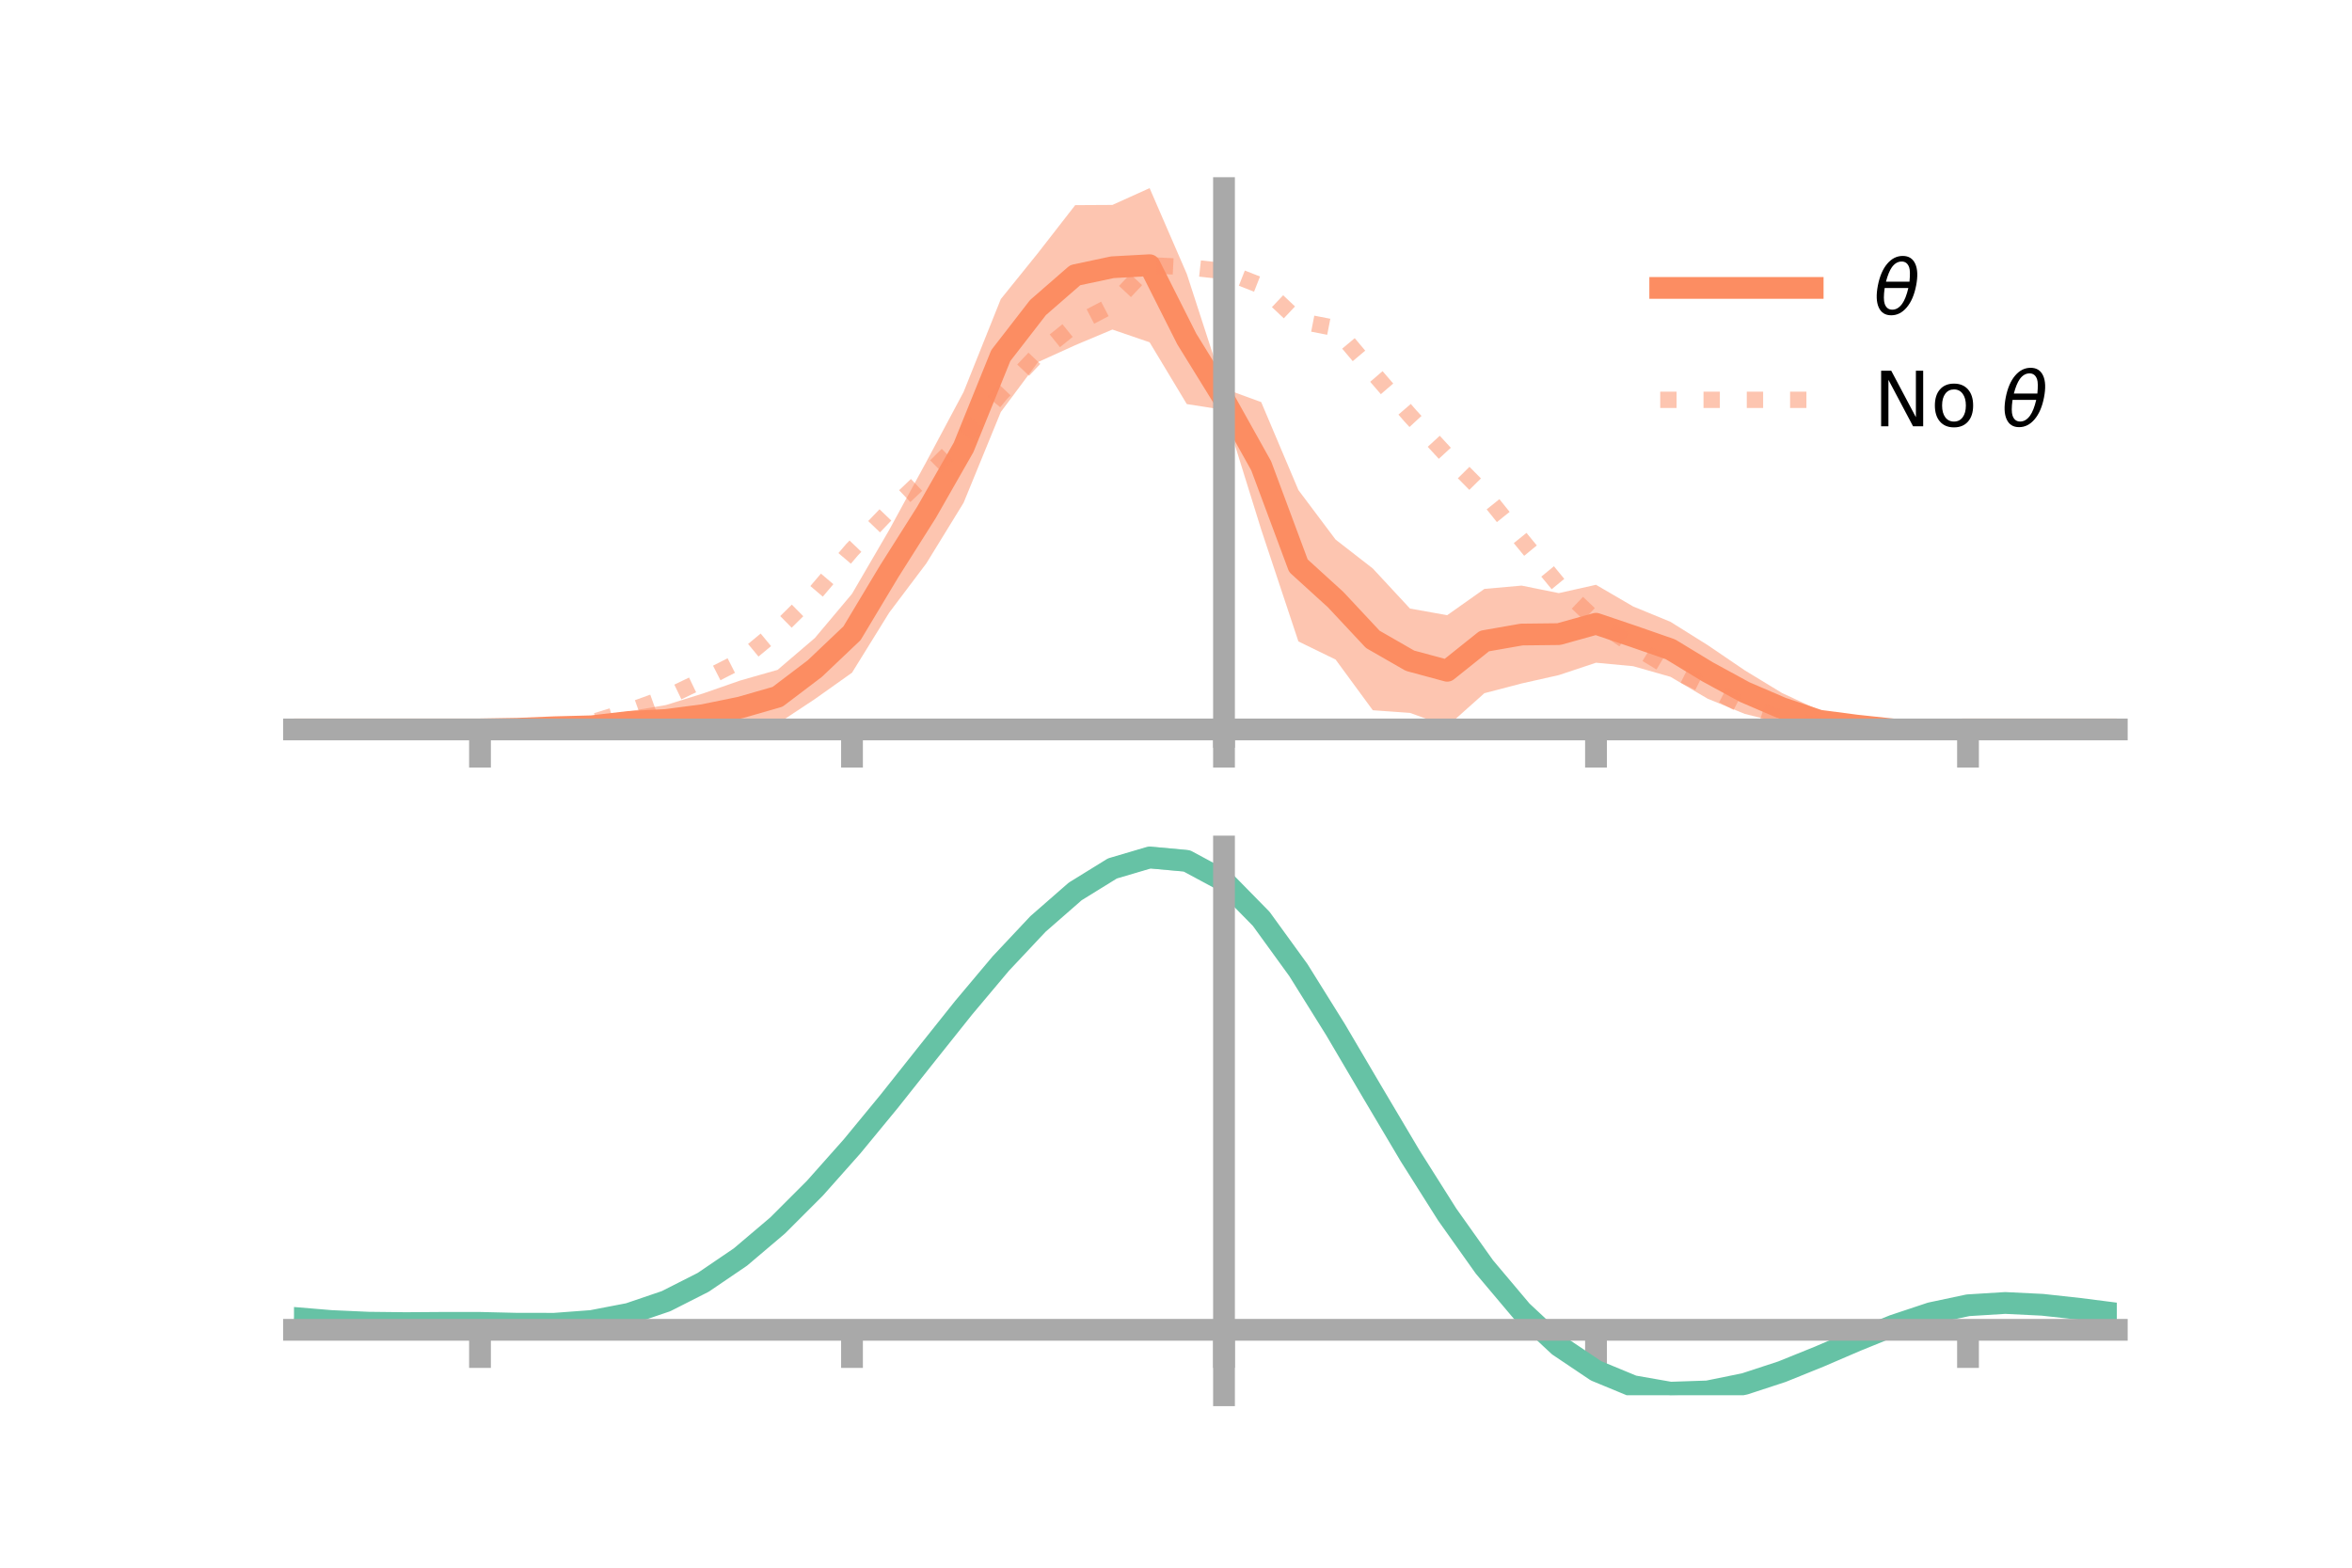 <?xml version="1.0" encoding="utf-8" standalone="no"?>
<!DOCTYPE svg PUBLIC "-//W3C//DTD SVG 1.1//EN"
  "http://www.w3.org/Graphics/SVG/1.1/DTD/svg11.dtd">
<!-- Created with matplotlib (https://matplotlib.org/) -->
<svg height="144pt" version="1.1" viewBox="0 0 216 144" width="216pt" xmlns="http://www.w3.org/2000/svg" xmlns:xlink="http://www.w3.org/1999/xlink">
 <defs>
  <style type="text/css">*{stroke-linecap:butt;stroke-linejoin:round;}</style>
 </defs>
 <g id="figure_1">
  <g id="patch_1">
   <path d="M 0 144 
L 216 144 
L 216 0 
L 0 0 
z
" style="fill:none;"/>
  </g>
  <g id="axes_1">
   <g id="patch_2">
    <path d="M 27 67.68 
L 194.4 67.68 
L 194.4 17.28 
L 27 17.28 
z
" style="fill:none;"/>
   </g>
   <g id="PolyCollection_1">
    <path clip-path="url(#pe1ccd5ec09)" d="M 27 67.002 
L 27 67.002 
L 30.416 67.002 
L 33.833 67.002 
L 37.249 67.002 
L 40.665 67.002 
L 44.082 67.002 
L 47.498 66.827 
L 50.914 66.449 
L 54.331 66.132 
L 57.747 65.339 
L 61.163 64.761 
L 64.58 63.694 
L 67.996 62.503 
L 71.412 61.53 
L 74.829 58.609 
L 78.245 54.545 
L 81.661 48.68 
L 85.078 42.407 
L 88.494 36.003 
L 91.91 27.473 
L 95.327 23.237 
L 98.743 18.843 
L 102.159 18.824 
L 105.576 17.28 
L 108.992 25.161 
L 112.408 35.688 
L 115.824 36.935 
L 119.241 45.013 
L 122.657 49.564 
L 126.073 52.218 
L 129.49 55.9 
L 132.906 56.508 
L 136.322 54.094 
L 139.739 53.791 
L 143.155 54.481 
L 146.571 53.716 
L 149.988 55.709 
L 153.404 57.113 
L 156.82 59.252 
L 160.237 61.576 
L 163.653 63.655 
L 167.069 65.24 
L 170.486 66.053 
L 173.902 66.664 
L 177.318 66.918 
L 180.735 67.002 
L 184.151 67.002 
L 187.567 67.002 
L 190.984 67.002 
L 194.4 67.002 
L 194.4 67.002 
L 194.4 67.002 
L 190.984 67.002 
L 187.567 67.002 
L 184.151 67.002 
L 180.735 67.002 
L 177.318 67.15 
L 173.902 67.359 
L 170.486 67.24 
L 167.069 67.161 
L 163.653 66.432 
L 160.237 65.576 
L 156.82 64.176 
L 153.404 62.166 
L 149.988 61.193 
L 146.571 60.874 
L 143.155 62.013 
L 139.739 62.78 
L 136.322 63.673 
L 132.906 66.721 
L 129.49 65.483 
L 126.073 65.239 
L 122.657 60.584 
L 119.241 58.919 
L 115.824 48.641 
L 112.408 37.651 
L 108.992 37.117 
L 105.576 31.441 
L 102.159 30.271 
L 98.743 31.707 
L 95.327 33.26 
L 91.91 37.846 
L 88.494 46.181 
L 85.078 51.74 
L 81.661 56.274 
L 78.245 61.792 
L 74.829 64.216 
L 71.412 66.48 
L 67.996 67.473 
L 64.58 67.68 
L 61.163 67.51 
L 57.747 67.289 
L 54.331 67.295 
L 50.914 67.153 
L 47.498 67.06 
L 44.082 67.002 
L 40.665 67.002 
L 37.249 67.002 
L 33.833 67.002 
L 30.416 67.002 
L 27 67.002 
z
" style="fill:#fc8d62;fill-opacity:0.5;"/>
   </g>
   <g id="matplotlib.axis_1">
    <g id="xtick_1">
     <g id="line2d_1">
      <defs>
       <path d="M 0 0 
L 0 3.5 
" id="m696c8c00d8" style="stroke:#a9a9a9;stroke-width:2;"/>
      </defs>
      <g>
       <use style="fill:#a9a9a9;stroke:#a9a9a9;stroke-width:2;" x="44.082" xlink:href="#m696c8c00d8" y="67.002"/>
      </g>
     </g>
    </g>
    <g id="xtick_2">
     <g id="line2d_2">
      <g>
       <use style="fill:#a9a9a9;stroke:#a9a9a9;stroke-width:2;" x="78.245" xlink:href="#m696c8c00d8" y="67.002"/>
      </g>
     </g>
    </g>
    <g id="xtick_3">
     <g id="line2d_3">
      <g>
       <use style="fill:#a9a9a9;stroke:#a9a9a9;stroke-width:2;" x="112.408" xlink:href="#m696c8c00d8" y="67.002"/>
      </g>
     </g>
    </g>
    <g id="xtick_4">
     <g id="line2d_4">
      <g>
       <use style="fill:#a9a9a9;stroke:#a9a9a9;stroke-width:2;" x="146.571" xlink:href="#m696c8c00d8" y="67.002"/>
      </g>
     </g>
    </g>
    <g id="xtick_5">
     <g id="line2d_5">
      <g>
       <use style="fill:#a9a9a9;stroke:#a9a9a9;stroke-width:2;" x="180.735" xlink:href="#m696c8c00d8" y="67.002"/>
      </g>
     </g>
    </g>
   </g>
   <g id="matplotlib.axis_2"/>
   <g id="line2d_6">
    <path clip-path="url(#pe1ccd5ec09)" d="M 27 67.002 
L 30.416 67.002 
L 33.833 67.002 
L 37.249 67.002 
L 40.665 67.002 
L 44.082 67.002 
L 47.498 66.944 
L 50.914 66.801 
L 54.331 66.713 
L 57.747 66.314 
L 61.163 66.135 
L 64.58 65.687 
L 67.996 64.988 
L 71.412 64.005 
L 74.829 61.413 
L 78.245 58.169 
L 81.661 52.477 
L 85.078 47.074 
L 88.494 41.092 
L 91.91 32.66 
L 95.327 28.249 
L 98.743 25.275 
L 102.159 24.548 
L 105.576 24.36 
L 108.992 31.139 
L 112.408 36.669 
L 115.824 42.788 
L 119.241 51.966 
L 122.657 55.074 
L 126.073 58.728 
L 129.49 60.691 
L 132.906 61.614 
L 136.322 58.884 
L 139.739 58.286 
L 143.155 58.247 
L 146.571 57.295 
L 149.988 58.451 
L 153.404 59.64 
L 156.82 61.714 
L 160.237 63.576 
L 163.653 65.044 
L 167.069 66.2 
L 170.486 66.647 
L 173.902 67.011 
L 177.318 67.034 
L 180.735 67.002 
L 184.151 67.002 
L 187.567 67.002 
L 190.984 67.002 
L 194.4 67.002 
" style="fill:none;stroke:#fc8d62;stroke-linecap:square;stroke-width:2;"/>
   </g>
   <g id="line2d_7">
    <path clip-path="url(#pe1ccd5ec09)" d="M 27 67.002 
L 30.416 67.002 
L 33.833 67.002 
L 37.249 67.002 
L 40.665 67.002 
L 44.082 67.002 
L 47.498 66.924 
L 50.914 66.813 
L 54.331 66.361 
L 57.747 65.314 
L 61.163 64.085 
L 64.58 62.445 
L 67.996 60.708 
L 71.412 57.88 
L 74.829 54.508 
L 78.245 50.498 
L 81.661 46.934 
L 85.078 43.68 
L 88.494 40.291 
L 91.91 36.166 
L 95.327 32.558 
L 98.743 29.795 
L 102.159 28.015 
L 105.576 24.36 
L 108.992 24.533 
L 112.408 24.905 
L 115.824 26.247 
L 119.241 29.473 
L 122.657 30.139 
L 126.073 34.2 
L 129.49 38.166 
L 132.906 41.875 
L 136.322 45.333 
L 139.739 49.584 
L 143.155 53.74 
L 146.571 56.994 
L 149.988 59.328 
L 153.404 61.392 
L 156.82 63.117 
L 160.237 64.897 
L 163.653 65.994 
L 167.069 66.648 
L 170.486 66.768 
L 173.902 66.926 
L 177.318 67.043 
L 180.735 67.002 
L 184.151 67.002 
L 187.567 67.002 
L 190.984 67.002 
L 194.4 67.002 
" style="fill:none;stroke:#fc8d62;stroke-dasharray:1.5,2.475;stroke-dashoffset:0;stroke-opacity:0.5;stroke-width:1.5;"/>
   </g>
   <g id="patch_3">
    <path d="M 112.408 67.68 
L 112.408 17.28 
" style="fill:none;stroke:#a9a9a9;stroke-linecap:square;stroke-linejoin:miter;stroke-width:2;"/>
   </g>
   <g id="patch_4">
    <path d="M 194.4 67.68 
L 194.4 17.28 
" style="fill:none;"/>
   </g>
   <g id="patch_5">
    <path d="M 27 67.002 
L 194.4 67.002 
" style="fill:none;stroke:#a9a9a9;stroke-linecap:square;stroke-linejoin:miter;stroke-width:2;"/>
   </g>
   <g id="patch_6">
    <path d="M 27 17.28 
L 194.4 17.28 
" style="fill:none;"/>
   </g>
   <g id="legend_1">
    <g id="line2d_8">
     <path d="M 152.47 26.449 
L 166.47 26.449 
" style="fill:none;stroke:#fc8d62;stroke-linecap:square;stroke-width:2;"/>
    </g>
    <g id="line2d_9"/>
    <g id="text_1">
     <!-- $\theta$ -->
     <g transform="translate(172.07 28.899)scale(0.07 -0.07)">
      <defs>
       <path d="M 45.516 34.672 
L 14.453 34.672 
Q 12.359 20.062 14.5 13.875 
Q 17.188 6.25 24.469 6.25 
Q 31.781 6.25 37.359 13.922 
Q 42.234 20.656 45.516 34.672 
z
M 47.016 42.969 
Q 48.344 56.844 46.625 61.719 
Q 43.953 69.438 36.766 69.438 
Q 29.297 69.438 23.828 61.812 
Q 19.531 55.672 16.156 42.969 
z
M 38.188 76.766 
Q 49.906 76.766 54.594 66.406 
Q 59.281 56.109 55.719 37.844 
Q 52.203 19.625 43.453 9.281 
Q 34.766 -1.125 23.047 -1.125 
Q 11.281 -1.125 6.641 9.281 
Q 2 19.625 5.516 37.844 
Q 9.078 56.109 17.719 66.406 
Q 26.422 76.766 38.188 76.766 
z
" id="DejaVuSans-Oblique-952"/>
      </defs>
      <use transform="translate(0 0.234)" xlink:href="#DejaVuSans-Oblique-952"/>
     </g>
    </g>
    <g id="line2d_10">
     <path d="M 152.47 36.724 
L 166.47 36.724 
" style="fill:none;stroke:#fc8d62;stroke-dasharray:1.5,2.475;stroke-dashoffset:0;stroke-opacity:0.5;stroke-width:1.5;"/>
    </g>
    <g id="line2d_11"/>
    <g id="text_2">
     <!-- No $\theta$ -->
     <g transform="translate(172.07 39.174)scale(0.07 -0.07)">
      <defs>
       <path d="M 9.812 72.906 
L 23.094 72.906 
L 55.422 11.922 
L 55.422 72.906 
L 64.984 72.906 
L 64.984 0 
L 51.703 0 
L 19.391 60.984 
L 19.391 0 
L 9.812 0 
z
" id="DejaVuSans-78"/>
       <path d="M 30.609 48.391 
Q 23.391 48.391 19.188 42.75 
Q 14.984 37.109 14.984 27.297 
Q 14.984 17.484 19.156 11.844 
Q 23.344 6.203 30.609 6.203 
Q 37.797 6.203 41.984 11.859 
Q 46.188 17.531 46.188 27.297 
Q 46.188 37.016 41.984 42.703 
Q 37.797 48.391 30.609 48.391 
z
M 30.609 56 
Q 42.328 56 49.016 48.375 
Q 55.719 40.766 55.719 27.297 
Q 55.719 13.875 49.016 6.219 
Q 42.328 -1.422 30.609 -1.422 
Q 18.844 -1.422 12.172 6.219 
Q 5.516 13.875 5.516 27.297 
Q 5.516 40.766 12.172 48.375 
Q 18.844 56 30.609 56 
z
" id="DejaVuSans-111"/>
       <path id="DejaVuSans-32"/>
      </defs>
      <use transform="translate(0 0.234)" xlink:href="#DejaVuSans-78"/>
      <use transform="translate(74.805 0.234)" xlink:href="#DejaVuSans-111"/>
      <use transform="translate(135.986 0.234)" xlink:href="#DejaVuSans-32"/>
      <use transform="translate(167.773 0.234)" xlink:href="#DejaVuSans-Oblique-952"/>
     </g>
    </g>
   </g>
  </g>
  <g id="axes_2">
   <g id="patch_7">
    <path d="M 27 128.16 
L 194.4 128.16 
L 194.4 77.76 
L 27 77.76 
z
" style="fill:none;"/>
   </g>
   <g id="PolyCollection_2">
    <path clip-path="url(#pef06c15e2d)" d="M 27 121.099 
L 27 121.017 
L 30.416 121.312 
L 33.833 121.468 
L 37.249 121.503 
L 40.665 121.475 
L 44.082 121.474 
L 47.498 121.554 
L 50.914 121.557 
L 54.331 121.301 
L 57.747 120.641 
L 61.163 119.461 
L 64.58 117.69 
L 67.996 115.309 
L 71.412 112.336 
L 74.829 108.83 
L 78.245 104.887 
L 81.661 100.633 
L 85.078 96.223 
L 88.494 91.841 
L 91.91 87.686 
L 95.327 83.975 
L 98.743 80.931 
L 102.159 78.784 
L 105.576 77.76 
L 108.992 78.082 
L 112.408 79.956 
L 115.824 83.493 
L 119.241 88.279 
L 122.657 93.841 
L 126.073 99.74 
L 129.49 105.596 
L 132.906 111.094 
L 136.322 115.99 
L 139.739 120.109 
L 143.155 123.346 
L 146.571 125.664 
L 149.988 127.087 
L 153.404 127.69 
L 156.82 127.582 
L 160.237 126.903 
L 163.653 125.805 
L 167.069 124.452 
L 170.486 123.013 
L 173.902 121.651 
L 177.318 120.528 
L 180.735 119.808 
L 184.151 119.598 
L 187.567 119.772 
L 190.984 120.157 
L 194.4 120.608 
L 194.4 120.718 
L 194.4 120.718 
L 190.984 120.294 
L 187.567 119.931 
L 184.151 119.769 
L 180.735 119.984 
L 177.318 120.713 
L 173.902 121.865 
L 170.486 123.277 
L 167.069 124.776 
L 163.653 126.185 
L 160.237 127.327 
L 156.82 128.037 
L 153.404 128.16 
L 149.988 127.568 
L 146.571 126.165 
L 143.155 123.895 
L 139.739 120.746 
L 136.322 116.757 
L 132.906 112.024 
L 129.49 106.708 
L 126.073 101.044 
L 122.657 95.332 
L 119.241 89.943 
L 115.824 85.303 
L 112.408 81.876 
L 108.992 80.069 
L 105.576 79.765 
L 102.159 80.761 
L 98.743 82.834 
L 95.327 85.763 
L 91.91 89.323 
L 88.494 93.299 
L 85.078 97.484 
L 81.661 101.685 
L 78.245 105.731 
L 74.829 109.476 
L 71.412 112.803 
L 67.996 115.624 
L 64.58 117.888 
L 61.163 119.581 
L 57.747 120.726 
L 54.331 121.379 
L 50.914 121.633 
L 47.498 121.629 
L 44.082 121.55 
L 40.665 121.547 
L 37.249 121.566 
L 33.833 121.524 
L 30.416 121.374 
L 27 121.099 
z
" style="fill:#66c2a5;fill-opacity:0.5;"/>
   </g>
   <g id="matplotlib.axis_3">
    <g id="xtick_6">
     <g id="line2d_12">
      <g>
       <use style="fill:#a9a9a9;stroke:#a9a9a9;stroke-width:2;" x="44.082" xlink:href="#m696c8c00d8" y="122.15"/>
      </g>
     </g>
    </g>
    <g id="xtick_7">
     <g id="line2d_13">
      <g>
       <use style="fill:#a9a9a9;stroke:#a9a9a9;stroke-width:2;" x="78.245" xlink:href="#m696c8c00d8" y="122.15"/>
      </g>
     </g>
    </g>
    <g id="xtick_8">
     <g id="line2d_14">
      <g>
       <use style="fill:#a9a9a9;stroke:#a9a9a9;stroke-width:2;" x="112.408" xlink:href="#m696c8c00d8" y="122.15"/>
      </g>
     </g>
    </g>
    <g id="xtick_9">
     <g id="line2d_15">
      <g>
       <use style="fill:#a9a9a9;stroke:#a9a9a9;stroke-width:2;" x="146.571" xlink:href="#m696c8c00d8" y="122.15"/>
      </g>
     </g>
    </g>
    <g id="xtick_10">
     <g id="line2d_16">
      <g>
       <use style="fill:#a9a9a9;stroke:#a9a9a9;stroke-width:2;" x="180.735" xlink:href="#m696c8c00d8" y="122.15"/>
      </g>
     </g>
    </g>
   </g>
   <g id="matplotlib.axis_4"/>
   <g id="line2d_17">
    <path clip-path="url(#pef06c15e2d)" d="M 27 121.058 
L 30.416 121.343 
L 33.833 121.496 
L 37.249 121.534 
L 40.665 121.511 
L 44.082 121.512 
L 47.498 121.592 
L 50.914 121.595 
L 54.331 121.34 
L 57.747 120.683 
L 61.163 119.521 
L 64.58 117.789 
L 67.996 115.466 
L 71.412 112.569 
L 74.829 109.153 
L 78.245 105.309 
L 81.661 101.159 
L 85.078 96.854 
L 88.494 92.57 
L 91.91 88.505 
L 95.327 84.869 
L 98.743 81.883 
L 102.159 79.772 
L 105.576 78.763 
L 108.992 79.076 
L 112.408 80.916 
L 115.824 84.398 
L 119.241 89.111 
L 122.657 94.587 
L 126.073 100.392 
L 129.49 106.152 
L 132.906 111.559 
L 136.322 116.373 
L 139.739 120.427 
L 143.155 123.62 
L 146.571 125.915 
L 149.988 127.328 
L 153.404 127.925 
L 156.82 127.81 
L 160.237 127.115 
L 163.653 125.995 
L 167.069 124.614 
L 170.486 123.145 
L 173.902 121.758 
L 177.318 120.62 
L 180.735 119.896 
L 184.151 119.684 
L 187.567 119.851 
L 190.984 120.226 
L 194.4 120.663 
" style="fill:none;stroke:#66c2a5;stroke-linecap:square;stroke-width:2;"/>
   </g>
   <g id="patch_8">
    <path d="M 112.408 128.16 
L 112.408 77.76 
" style="fill:none;stroke:#a9a9a9;stroke-linecap:square;stroke-linejoin:miter;stroke-width:2;"/>
   </g>
   <g id="patch_9">
    <path d="M 194.4 128.16 
L 194.4 77.76 
" style="fill:none;"/>
   </g>
   <g id="patch_10">
    <path d="M 27 122.15 
L 194.4 122.15 
" style="fill:none;stroke:#a9a9a9;stroke-linecap:square;stroke-linejoin:miter;stroke-width:2;"/>
   </g>
   <g id="patch_11">
    <path d="M 27 77.76 
L 194.4 77.76 
" style="fill:none;"/>
   </g>
  </g>
 </g>
 <defs>
  <clipPath id="pe1ccd5ec09">
   <rect height="50.4" width="167.4" x="27" y="17.28"/>
  </clipPath>
  <clipPath id="pef06c15e2d">
   <rect height="50.4" width="167.4" x="27" y="77.76"/>
  </clipPath>
 </defs>
</svg>

